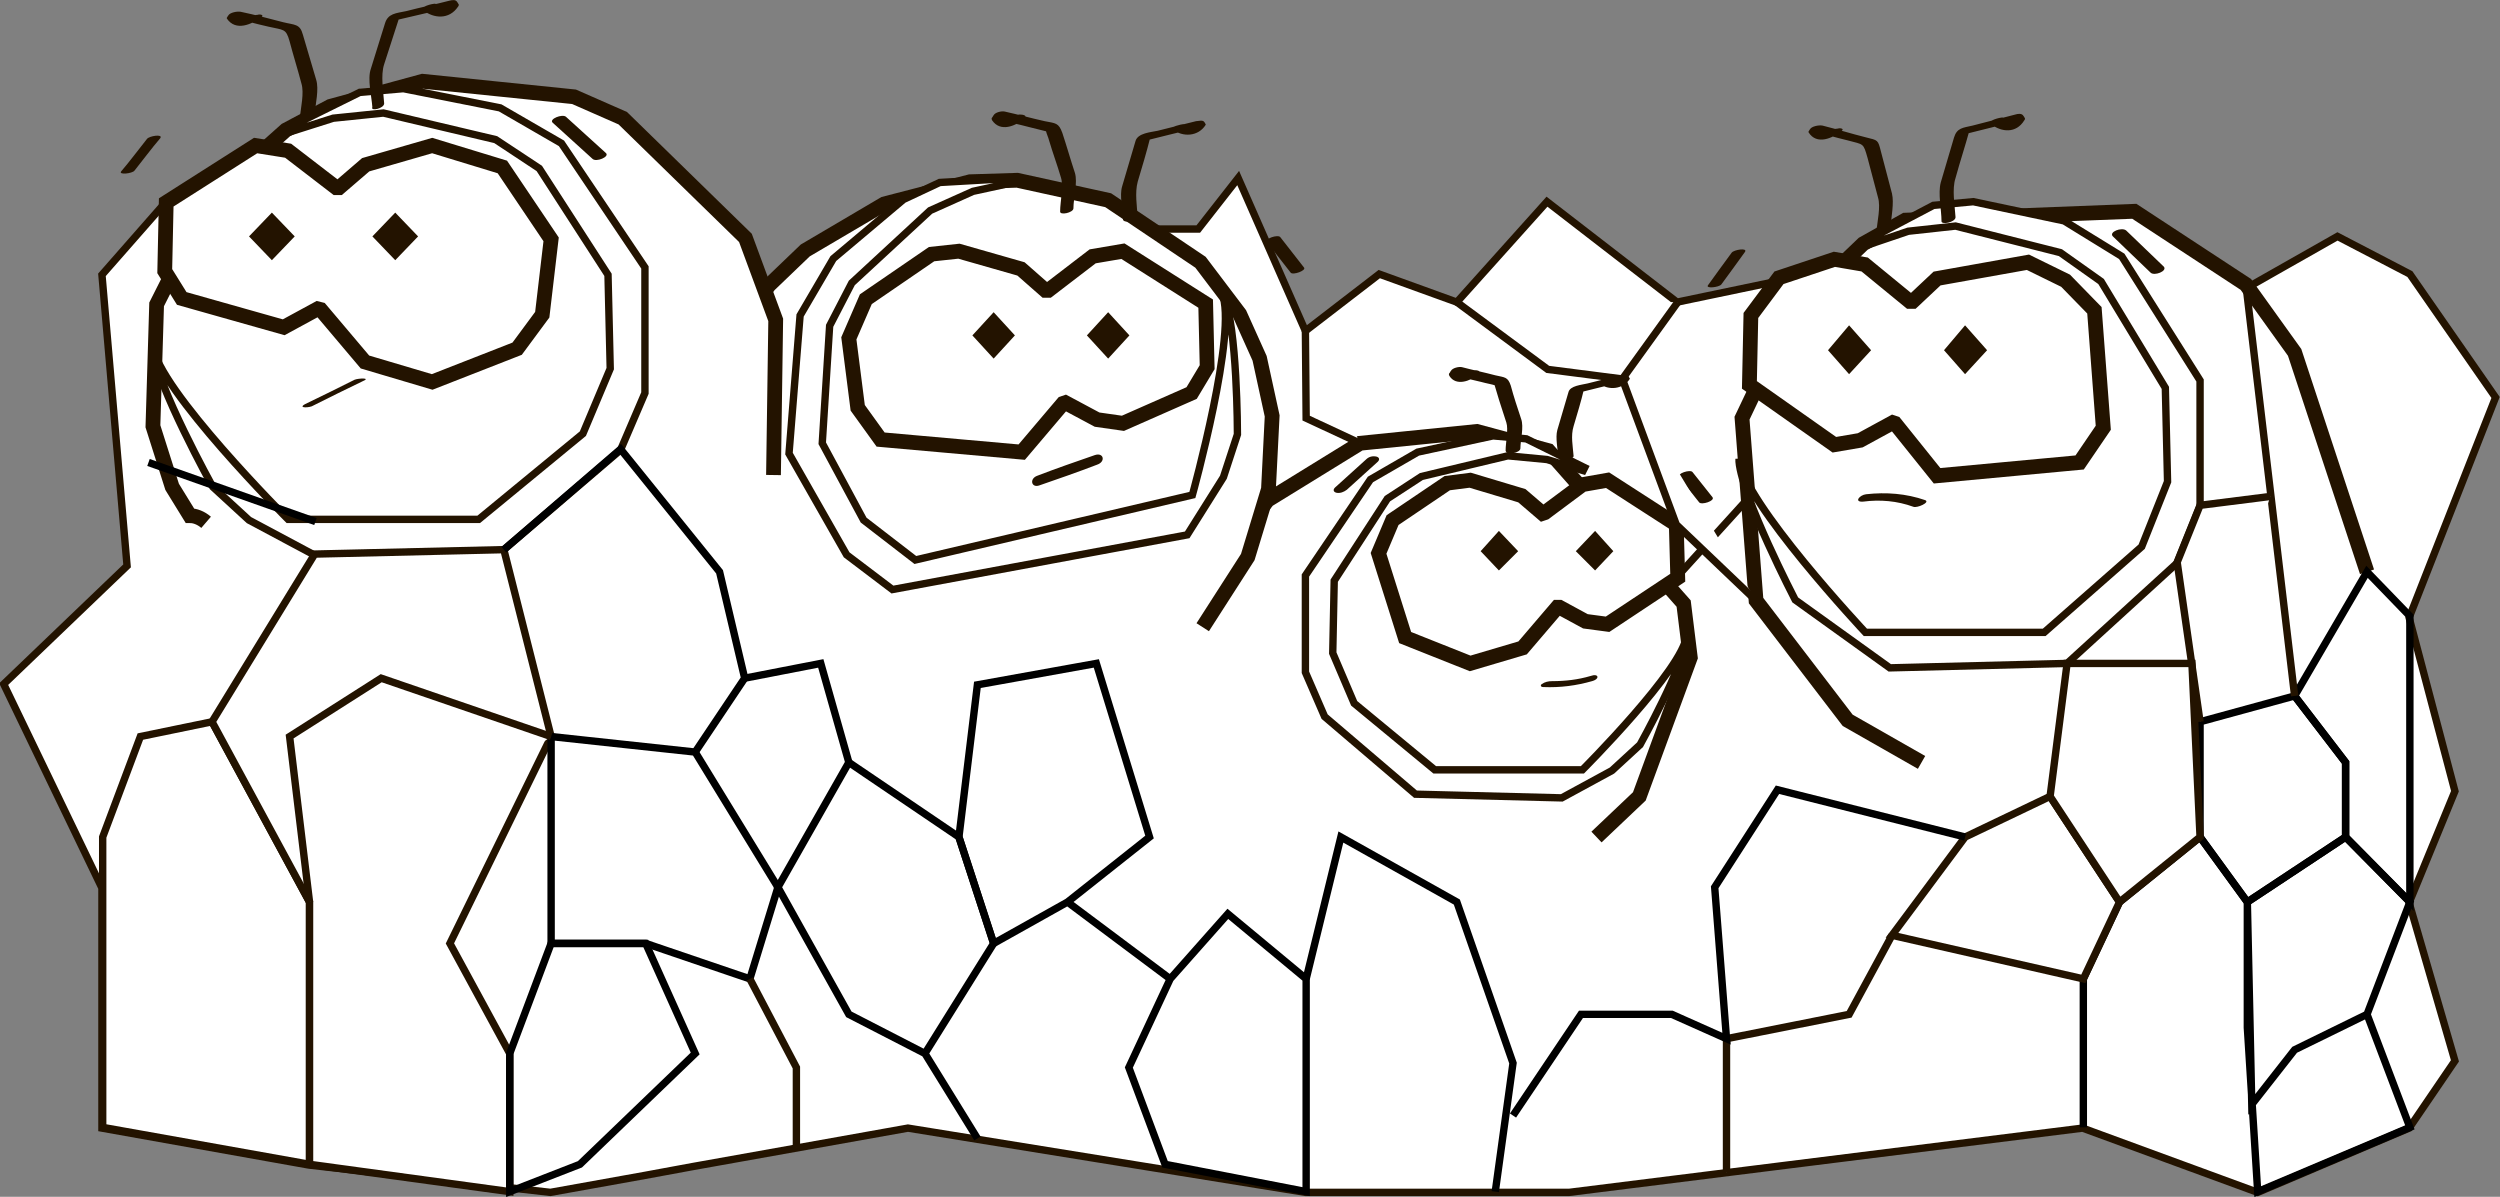 <?xml version="1.0" encoding="utf-8"?>
<!-- Generator: Adobe Illustrator 18.0.0, SVG Export Plug-In . SVG Version: 6.00 Build 0)  -->
<!DOCTYPE svg PUBLIC "-//W3C//DTD SVG 1.1//EN" "http://www.w3.org/Graphics/SVG/1.1/DTD/svg11.dtd">
<svg version="1.1" id="Слой_1" xmlns="http://www.w3.org/2000/svg" xmlns:xlink="http://www.w3.org/1999/xlink" x="0px" y="0px"
	 viewBox="68.8 368.3 338.4 162" enable-background="new 68.8 368.3 338.4 162" xml:space="preserve">
<rect x="68.8" y="368.3" width="338.4" height="162" fill="#808080" stroke="none"/>
<g>
	<g>
		<path fill="#FFFFFF" stroke="#231300" stroke-miterlimit="10" d="M318,404l-4,1.4l-18.2,3.8l-17.6-13.6L266,409.2l-10.5-3.8
			l-10,7.7l-9.1-20.7l-5.4,6.9h-6.3l7,33.2l62.9,15.2l24.6-27.1L318,404z M236.3,426.7l-4.6,5.9l-22.3-4.2l-32.8-1.7l-44.9,2.4
			l-28.6-2.4l-11.9-31l-8.6,9.8l3.4,39.4l-16.7,16l13.3,27.6v32.5l28,5l32.7,3.7l12.8-2.3l6.5-1.2l29.1-5.2l53.8,8.7h35.7l69.5-8.7
			l23.7,8.7l20.5-8.7l6.2-9.1l-6.2-21.4l6.2-15.1l-6.2-23.5l11.7-29.8L395,405.4l-9.8-5.1l-14.1,8"/>
	</g>
	<g>
		<polyline fill="#FFFFFF" stroke="#231300" stroke-width="2" stroke-miterlimit="10" points="389.2,445.7 379.4,416 372.8,406.8 
			357.7,396.9 326.7,398.1 321,401.3 311.5,410.4 304.6,424.9 306.5,449.6 318.9,465.8 328.9,471.5 		"/>
		<g>
			<g>
				<path fill="#231300" d="M324.7,399.1c0.1-1.4,0.5-3.3,0.2-4.6c-0.5-1.9-1-3.8-1.5-5.7c-0.4-1.6-0.4-1.5-2-1.9
					c-2-0.5-3.9-1.1-5.9-1.6c-0.5-0.1-1.5,0.1-1.7,0.5c-0.1,0.1-0.1,0.2-0.2,0.3c0,0,0,0.1,0,0.1c1.1,1.8,3.3,0.8,4.5-0.2
					c0.4-0.3-0.3-0.4-0.5-0.3c-0.9,0.1-1.7,0.2-2.6,0.5c-1.1,0.3-1,0.9,0.2,0.6c0.5-0.1,1-0.2,1.6-0.3c-0.2-0.1-0.3-0.2-0.5-0.3
					c-0.5,0.4-0.9-0.3-0.7-0.7c-0.6,0.2-1.2,0.4-1.7,0.5c1.7,0.4,3.3,0.9,5,1.3c2.2,0.6,2.1,0.3,2.7,2.4c0.5,1.8,0.9,3.5,1.4,5.3
					c0.4,1.3-0.1,3.3-0.2,4.6C322.7,399.9,324.7,399.7,324.7,399.1L324.7,399.1z"/>
			</g>
		</g>
		<polygon fill="#FFFFFF" stroke="#231300" stroke-width="2" stroke-miterlimit="10" points="331,406 327.7,409.1 327.3,409.1 
			321.2,404.1 317.1,403.4 309.6,405.9 305.8,411 305.6,420.4 317.1,428.5 320.6,427.9 325,425.5 325.3,425.6 331,432.7 
			350.3,430.9 353.5,426.2 352.3,410.3 348.4,406.3 343.3,403.8 		"/>
		<polygon fill="#231300" stroke="#231300" stroke-miterlimit="10" points="321.4,415.7 319.1,418.2 316.9,415.7 319.1,413.1 		"/>
		<polygon fill="#231300" stroke="#231300" stroke-miterlimit="10" points="337.1,415.7 334.8,418.2 332.6,415.7 334.8,413.1 		"/>
		<g>
			<g>
				<path fill="#231300" d="M301.8,406.8c1.1-1.5,2.2-3,3.2-4.4c0.4-0.6-1.5-0.3-1.8,0.1c-1.1,1.5-2.2,3-3.2,4.4
					C299.6,407.4,301.5,407.2,301.8,406.8L301.8,406.8z"/>
			</g>
		</g>
		<g>
			<g>
				<path fill="#231300" d="M354.8,400.3c1.7,1.6,3.4,3.3,5.1,4.9c0.5,0.5,2.3-0.2,1.8-0.8c-1.7-1.6-3.4-3.3-5.1-4.9
					C356,399,354.2,399.7,354.8,400.3L354.8,400.3z"/>
			</g>
		</g>
		<path fill="#FFFFFF" stroke="#231300" stroke-miterlimit="10" d="M335.9,395.6l-5.4,0.5l0,0l-9.5,5l0.2,0.5l5.9-2l6.4-0.7
			l14.2,3.6l5.5,3.9l8.7,14.4l0.3,12.7l-3.5,8.8l-13.2,11.6l-24.2,0c0,0-16.6-17.7-17.1-23.5c0,0.1,0,0.3,0,0.4
			c0.4,4.8,7.6,18.7,7.6,18.7l12.8,9.2l24-0.6l14.9-13.6l3.1-7.7l0-17L356,403l-7.8-4.8L335.9,395.6z"/>
		<g>
			<g>
				<path fill="#231300" d="M333.5,397.7c-0.1-1.6-0.5-3.8,0-5.3c0.6-2.2,1.3-4.3,1.9-6.5c-0.3,0.2-0.6,0.4-0.8,0.6
					c2.4-0.6,4.8-1.2,7.2-1.8c-0.4-0.1-0.7-0.1-1.1-0.2c0.1,0.1,1.1,1.3-0.6-0.2c-0.5,0.3-1,0.6-1.5,0.9c0.7,0.1,1.4,0.2,2.1,0.4
					c0.6,0.1,2.3-0.7,1.2-1c-0.7-0.2-1.4-0.3-2.1-0.4c-0.2,0-2.1,0.4-1.5,0.9c1.4,1.1,3.4,1.3,4.5-0.5c0.1-0.1,0.1-0.2,0.1-0.3
					c-0.1-0.1-0.1-0.2-0.2-0.3c-0.2-0.4-0.8-0.3-1.1-0.2c-1.9,0.5-3.9,1-5.8,1.5c-1.3,0.3-2.1,0.3-2.5,1.6c-0.6,2-1.2,4.1-1.8,6.1
					c-0.4,1.5,0.1,3.7,0.1,5.2C331.5,398.8,333.5,398.4,333.5,397.7L333.5,397.7z"/>
			</g>
		</g>
		<g>
			<g>
				<path fill="#231300" d="M321,436.2c2.3-0.3,4.6-0.1,6.8,0.7c0.5,0.2,2.3-0.6,1.6-0.9c-2.6-0.9-5.3-1.1-8-0.8
					C320.5,435.3,319.7,436.3,321,436.2L321,436.2z"/>
			</g>
		</g>
	</g>
	<g>
		<polyline fill="#FFFFFF" stroke="#231300" stroke-width="2" stroke-miterlimit="10" points="284.9,481.6 290.7,476.1 297.6,457.3 
			296.7,450 278.4,429.3 268.7,426.7 252.9,428.3 240.4,436 234.9,443.1 231.7,451.7 		"/>
		<g>
			<g>
				<path fill="#231300" d="M281.8,430c-0.1-1.3-0.4-2.7,0-4c0.5-1.7,1-3.3,1.4-5c-0.3,0.2-0.6,0.3-0.9,0.5c2-0.5,4-1,6.1-1.5
					c-0.4,0-0.7,0-1.1-0.1c0.3,0.5,0-0.1-0.2-0.3c-0.5,0.2-1,0.5-1.5,0.7c0.5,0,1,0.1,1.5,0.3c0.5,0.1,2.2-0.6,1.6-0.8
					c-0.6-0.1-1.2-0.3-1.9-0.3c-0.2,0-2,0.4-1.5,0.7c1.2,1,3.2,0.8,4.1-0.6c0,0,0-0.1,0-0.1c-0.1-0.1-0.1-0.2-0.2-0.3
					c-0.2-0.3-0.8-0.1-1.1-0.1c-1.5,0.4-2.9,0.7-4.4,1.1c-0.8,0.2-2.4,0.3-2.6,1.2c-0.5,1.7-1,3.4-1.5,5.1c-0.3,1.1,0.1,2.6,0.1,3.8
					C279.9,430.8,281.9,430.5,281.8,430L281.8,430z"/>
			</g>
		</g>
		<polygon fill="#FFFFFF" stroke="#231300" stroke-width="2" stroke-miterlimit="10" points="267.8,433.3 274.8,435.4 277.6,437.8 
			277.9,437.7 283,433.9 286.4,433.3 295.7,439.3 295.9,446.5 286.4,452.8 283.4,452.4 279.9,450.5 279.6,450.5 274.9,456 
			267.8,458.1 259,454.6 255.4,443.2 257.3,438.7 264.7,433.7 		"/>
		<polygon fill="#231300" stroke="#231300" stroke-miterlimit="10" points="282.8,442.9 284.7,444.8 286.5,442.9 284.7,440.9 		"/>
		<polygon fill="#231300" stroke="#231300" stroke-miterlimit="10" points="269.9,442.9 271.7,444.8 273.6,442.9 271.7,440.9 		"/>
		<g>
			<g>
				<path fill="#231300" d="M300.6,435.6c-0.9-1.1-1.8-2.3-2.7-3.4c-0.3-0.4-2.2,0.2-1.8,0.7c0.9,1.1,1.8,2.3,2.7,3.4
					C299.1,436.7,301,436.1,300.6,435.6L300.6,435.6z"/>
			</g>
		</g>
		<g>
			<g>
				<path fill="#231300" d="M253.7,430.5c-1.4,1.3-2.8,2.5-4.2,3.8c-0.3,0.3-0.2,0.6,0.2,0.7c0.5,0.1,1-0.1,1.4-0.4
					c1.4-1.3,2.8-2.5,4.2-3.8c0.3-0.3,0.2-0.6-0.2-0.7C254.6,430,254.1,430.1,253.7,430.5L253.7,430.5z"/>
			</g>
		</g>
		<path fill="#FFFFFF" stroke="#231300" stroke-miterlimit="10" d="M270.9,427.3l4.5,0.4l0,0l7.9,3.9l-0.2,0.4l-4.9-1.5l-5.3-0.5
			l-11.7,2.8l-4.6,3l-7.2,11.1l-0.2,9.8l2.9,6.8l10.9,9l20,0c0,0,13.7-13.7,14.1-18.2c0,0.1,0,0.2,0,0.3c-0.3,3.7-6.3,14.5-6.3,14.5
			l-3.8,3.5l-6.8,3.7l-19.8-0.5l-12.3-10.5l-2.6-6l0-13.1l8.8-13l6.4-3.7L270.9,427.3z"/>
		<g>
			<g>
				<path fill="#231300" d="M274.6,429c0-1.1,0.5-2.9,0.1-4c-0.5-1.5-1-3-1.4-4.5c-0.4-1.2-0.8-1.1-2.1-1.4c-1.5-0.4-3-0.7-4.5-1.1
					c-0.4-0.1-1.3,0.1-1.5,0.5c-0.1,0.1-0.1,0.2-0.2,0.3c-0.1,0.1-0.1,0.2,0,0.4c0.9,1.4,2.8,0.7,3.9-0.2c0.6-0.5-0.2-0.6-0.6-0.6
					c-0.7,0.1-1.3,0.2-2,0.3c-1.2,0.3-0.9,1.2,0.2,0.9c0.5-0.1,1-0.2,1.5-0.2c-0.2-0.2-0.4-0.4-0.6-0.6c-0.2,0.1-0.3,0.1-0.4-0.1
					c-0.2-0.2-0.1,0.1,0-0.1c-0.5,0.2-1,0.3-1.5,0.5c1.3,0.3,2.5,0.6,3.8,0.9c0.7,0.2,1.4,0.3,2,0.5c0.3,0.1-0.3-0.4-0.2-0.1
					c0.1,0.3,0.2,0.7,0.3,1c0.4,1.4,0.9,2.8,1.3,4.1c0.3,0.9-0.1,2.7-0.1,3.8C272.7,430,274.6,429.6,274.6,429L274.6,429z"/>
			</g>
		</g>
		<g>
			<g>
				<path fill="#231300" d="M277.7,461.3c2.3,0.1,4.5-0.2,6.6-0.8c1.1-0.3,0.9-1.1-0.2-0.7c-1.7,0.5-3.4,0.7-5.2,0.7
					c-0.5,0-1,0.1-1.4,0.4C277.3,461,277.3,461.3,277.7,461.3L277.7,461.3z"/>
			</g>
		</g>
	</g>
	<g>
		<polyline fill="#FFFFFF" stroke="#231300" stroke-width="2" stroke-miterlimit="10" points="231.6,453.2 237.7,443.7 240.5,434.5 
			241,424.6 239.3,416.8 236.6,410.8 231.3,403.8 218.8,395.4 206.5,392.7 200.1,392.9 188.5,395.9 177.8,402.2 172.9,406.9 
			168.9,412.3 164.4,422.3 162.9,433 		"/>
		<g>
			<g>
				<path fill="#231300" d="M222.8,397.7c-0.1-1.5-0.4-3.3,0-4.8c0.6-2,1.2-4,1.7-6c-0.3,0.2-0.6,0.3-0.9,0.5
					c2.4-0.6,4.8-1.2,7.3-1.8c-0.4,0-0.7,0-1.1-0.1c0.4,0.6-0.1,0.2-0.6-0.2c-0.5,0.2-1,0.5-1.5,0.7c0.6,0,1.3,0.2,1.9,0.3
					c0.5,0.1,2.2-0.6,1.6-0.8c-0.7-0.2-1.5-0.3-2.2-0.4c-0.2,0-2,0.4-1.5,0.7c1.4,1.1,3.5,1,4.5-0.6c0,0,0-0.1,0-0.1
					c-0.1-0.1-0.1-0.2-0.2-0.3c-0.2-0.3-0.8-0.1-1.1-0.1c-1.7,0.4-3.5,0.9-5.2,1.3c-0.9,0.2-2.7,0.3-3,1.4c-0.6,2-1.2,4.1-1.8,6.1
					c-0.4,1.3,0.1,3.1,0.1,4.5C220.9,398.6,222.8,398.2,222.8,397.7L222.8,397.7z"/>
			</g>
		</g>
		<polygon fill="#FFFFFF" stroke="#231300" stroke-width="2" stroke-miterlimit="10" points="198.6,402.3 207,404.7 210.3,407.6 
			210.7,407.6 216.7,403 220.8,402.3 232,409.4 232.2,418 230.1,421.5 220.8,425.6 217.3,425.1 213,422.8 212.7,422.9 207.1,429.5 
			188,427.8 184.9,423.5 183.7,414.1 186,408.8 194.9,402.7 		"/>
		<polygon fill="#231300" stroke="#231300" stroke-miterlimit="10" points="216.6,413.7 218.8,416.1 221,413.7 218.8,411.3 		"/>
		<polygon fill="#231300" stroke="#231300" stroke-miterlimit="10" points="201.1,413.7 203.3,416.1 205.5,413.7 203.3,411.3 		"/>
		<g>
			<g>
				<path fill="#231300" d="M245.3,404.5c-1.1-1.4-2.1-2.7-3.2-4.1c-0.3-0.4-2.2,0.2-1.8,0.7c1.1,1.4,2.1,2.7,3.2,4.1
					C243.8,405.6,245.7,404.9,245.3,404.5L245.3,404.5z"/>
			</g>
		</g>
		<g>
			<g>
				<path fill="#231300" d="M189.4,398.3c-1.7,1.5-3.4,3-5,4.6c-0.3,0.3-0.2,0.6,0.2,0.7c0.5,0.1,1-0.1,1.4-0.4c1.7-1.5,3.4-3,5-4.6
					c0.3-0.3,0.2-0.6-0.2-0.7C190.3,397.8,189.8,397.9,189.4,398.3L189.4,398.3z"/>
			</g>
		</g>
		<path fill="#FFFFFF" stroke="#231300" stroke-miterlimit="10" d="M191.1,395.3l4.9-2.3l0,0l10.5-0.6l0,0.5l-6,1.3l-5.8,2.6
			l-10.6,9.8l-3,5.8l-1,15.9l5.6,10.4l7,5.4l37.5-8.8c0,0,6.2-22.3,4-27.3c0.1,0.1,0.1,0.2,0.2,0.3c1.9,4,1.9,18.8,1.9,18.8
			l-1.9,5.8l-4.9,7.8l-39.9,7.4l-6.2-4.7l-7.8-13.7l1.5-18.7l4.5-7.7L191.1,395.3z"/>
		<g>
			<g>
				<path fill="#231300" d="M214.1,396.5c0-1.4,0.6-3.5,0.2-4.8c-0.6-1.8-1.1-3.6-1.7-5.4c-0.5-1.4-0.9-1.3-2.4-1.6
					c-1.8-0.4-3.6-0.9-5.4-1.3c-0.4-0.1-1.3,0.1-1.5,0.5c-0.1,0.1-0.1,0.2-0.2,0.3c-0.1,0.1-0.1,0.2,0,0.4c1.1,1.6,3.1,0.8,4.3-0.2
					c0.6-0.5-0.2-0.6-0.6-0.6c-0.8,0.1-1.6,0.2-2.3,0.4c-1.2,0.3-0.9,1.2,0.2,0.9c0.6-0.1,1.2-0.2,1.8-0.3c-0.2-0.2-0.4-0.4-0.6-0.6
					c-0.6,0.5-0.9-0.2-0.8-0.3c-0.5,0.2-1,0.3-1.5,0.5c1.5,0.4,3,0.7,4.5,1.1c0.8,0.2,1.6,0.4,2.4,0.6c0.4,0.1-0.3-0.4-0.1,0
					c0.1,0.4,0.3,0.8,0.4,1.2c0.5,1.7,1.1,3.3,1.6,5c0.4,1.2-0.1,3.3-0.1,4.6C212.2,397.5,214.1,397.1,214.1,396.5L214.1,396.5z"/>
			</g>
		</g>
		<g>
			<g>
				<path fill="#231300" d="M217,429.9c-2.6,0.9-5.2,1.8-7.8,2.8c-1.1,0.4-0.8,1.7,0.3,1.3c2.6-0.9,5.2-1.8,7.8-2.8
					C218.5,430.8,218.2,429.5,217,429.9L217,429.9z"/>
			</g>
		</g>
	</g>
	<g>
		<path fill="#FFFFFF" stroke="#231300" stroke-width="2" stroke-miterlimit="10" d="M96.7,439c-0.7-0.6-1.5-0.9-2.2-0.9l-2.4-3.9
			l-2.6-8.2l0.5-16.5l7.3-14.5l10.2-9.1l6-3.2l12.5-3.4l20.5,2.1l6.6,2.9l16.6,16.2l4.1,11.1l-0.3,21"/>
		<g>
			<g>
				<path fill="#231300" d="M111.4,383.7c0.1-1.3,0.6-3.3,0.2-4.6c-0.6-2-1.2-4.1-1.8-6.1c-0.4-1.5-1.1-1.3-2.7-1.7
					c-1.9-0.5-3.8-1-5.7-1.4c-0.5-0.1-1.5,0.1-1.7,0.5c-0.1,0.1-0.1,0.2-0.2,0.3c0,0,0,0.1,0,0.1c1.2,1.8,3.4,0.8,4.7-0.2
					c0.4-0.3-0.3-0.4-0.5-0.3c-0.9,0.1-1.8,0.2-2.7,0.5c-1.1,0.3-1,0.9,0.2,0.6c0.6-0.1,1.1-0.2,1.7-0.3c-0.2-0.1-0.3-0.2-0.5-0.3
					c-0.5,0.4-1.1-0.2-0.8-0.7c-0.6,0.2-1.2,0.4-1.7,0.5c1.7,0.4,3.4,0.9,5.2,1.3c2.1,0.5,2.4,0.2,2.9,2c0.5,1.9,1.1,3.8,1.6,5.7
					c0.4,1.3-0.1,3.3-0.2,4.6C109.5,384.6,111.4,384.3,111.4,383.7L111.4,383.7z"/>
			</g>
		</g>
		<polygon fill="#FFFFFF" stroke="#231300" stroke-width="2" stroke-miterlimit="10" points="127.3,388 118.3,390.6 114.7,393.7 
			114.3,393.7 107.8,388.7 103.4,388 91.3,395.7 91.1,405 93.4,408.7 107.2,412.6 111.8,410.1 112.2,410.2 118.2,417.3 127.3,420 
			138.8,415.5 142.2,410.9 143.4,400.7 136.8,390.9 		"/>
		<polygon fill="#231300" stroke="#231300" stroke-miterlimit="10" points="108,400.3 105.6,402.8 103.2,400.3 105.6,397.8 		"/>
		<polygon fill="#231300" stroke="#231300" stroke-miterlimit="10" points="124.7,400.3 122.3,402.8 119.9,400.3 122.3,397.8 		"/>
		<g>
			<g>
				<path fill="#231300" d="M87,391.4c1.2-1.5,2.3-3,3.5-4.4c0.4-0.6-1.5-0.3-1.8,0.1c-1.2,1.5-2.3,3-3.5,4.4
					C84.8,392,86.7,391.8,87,391.4L87,391.4z"/>
			</g>
		</g>
		<g>
			<g>
				<path fill="#231300" d="M143.6,384.9c1.8,1.6,3.6,3.3,5.4,4.9c0.5,0.5,2.4-0.3,1.8-0.8c-1.8-1.6-3.6-3.3-5.4-4.9
					C144.9,383.7,143.1,384.4,143.6,384.9L143.6,384.9z"/>
			</g>
		</g>
		<path fill="#FFFFFF" stroke="#231300" stroke-miterlimit="10" d="M123.4,380.3l-5.8,0.5l-0.1,0l-10.1,5l0.2,0.5l6.3-2l6.8-0.7
			l15.2,3.6l5.9,3.9l9.3,14.4l0.3,12.7l-3.7,8.8l-14.1,11.6l-25.8,0c0,0-17.7-17.7-18.3-23.5c0,0.1,0,0.3,0,0.4
			c0.4,4.8,8.1,18.7,8.1,18.7l4.9,4.5l8.8,4.7l25.6-0.6l15.9-13.6l3.3-7.7l0-17l-11.3-16.8l-8.3-4.8L123.4,380.3z"/>
		<g>
			<g>
				<path fill="#231300" d="M120.8,382.3c-0.1-1.6-0.5-3.8,0-5.3c0.7-2.2,1.4-4.3,2.1-6.5c-0.3,0.2-0.6,0.4-0.8,0.6
					c2.6-0.6,5.1-1.2,7.7-1.8c-0.4-0.1-0.7-0.1-1.1-0.2c0,0.1,1.5,1.7-0.8-0.2c-0.5,0.3-1,0.6-1.5,0.9c0.8,0.1,1.5,0.2,2.2,0.4
					c0.6,0.1,2.3-0.7,1.2-1c-0.7-0.2-1.5-0.3-2.2-0.4c-0.2,0-2.1,0.4-1.5,0.9c1.4,1.1,3.5,1.3,4.7-0.5c0.1-0.1,0.1-0.2,0.1-0.3
					c-0.1-0.1-0.1-0.2-0.2-0.3c-0.2-0.4-0.7-0.3-1.1-0.2c-1.9,0.5-3.9,0.9-5.8,1.4c-1.4,0.3-2.5,0.3-2.9,1.7c-0.6,2-1.3,4.1-1.9,6.1
					c-0.5,1.4,0.1,3.7,0.2,5.2C118.9,383.4,120.8,383,120.8,382.3L120.8,382.3z"/>
			</g>
		</g>
		<g>
			<g>
				<path fill="#231300" d="M116.8,419.7c-2.2,1.1-4.4,2.2-6.7,3.3c-1.1,0.6,0.7,0.5,1.1,0.2c2.2-1.1,4.4-2.2,6.7-3.3
					C119.1,419.4,117.3,419.5,116.8,419.7L116.8,419.7z"/>
			</g>
		</g>
	</g>
	<polygon fill="none" stroke="#000000" stroke-miterlimit="10" points="373,490.4 366.6,481.6 366.6,466 379.4,462.5 386.3,471.5 
		386.3,481.6 	"/>
	<polyline fill="none" stroke="#000000" stroke-miterlimit="10" points="389.2,505.6 395,490.4 386.3,481.6 373,490.4 373.6,517.8 
		379.4,510.4 389.2,505.6 395,520.9 374.4,529.6 373,507.4 373,490.4 366.6,481.6 355.7,490.4 350.8,500.8 350.8,520.9 	"/>
	<polygon fill="none" stroke="#000000" stroke-miterlimit="10" points="389.2,445.7 395,451.7 395,490.4 386.3,481.6 386.3,471.5 
		379.4,462.5 	"/>
	<line fill="#FFFFFF" stroke="#231300" stroke-miterlimit="10" x1="372.8" y1="406.8" x2="379.4" y2="462.5"/>
	<polyline fill="#FFFFFF" stroke="#231300" stroke-miterlimit="10" points="366.6,466 363.5,444.4 366.6,436.7 376.1,435.5 	"/>
	<polygon fill="#FFFFFF" stroke="#231300" stroke-miterlimit="10" points="350.8,500.8 324.9,494.9 334.8,481.6 346.3,476.1 
		355.7,490.4 	"/>
	<polygon fill="#FFFFFF" stroke="#231300" stroke-miterlimit="10" points="366.6,481.6 365.5,458.1 348.6,458.1 346.3,476.1 
		355.7,490.4 	"/>
	<polyline fill="#FFFFFF" stroke="#231300" stroke-miterlimit="10" points="324.9,494.9 319.1,505.6 302.5,508.9 302.5,527 	"/>
	<polygon fill="#FFFFFF" stroke="#231300" stroke-miterlimit="10" points="110.7,525.9 110.7,490.4 97.5,466 87.8,468 82.7,481.6 
		82.7,520.9 	"/>
	<polygon fill="#FFFFFF" stroke="#231300" stroke-miterlimit="10" points="137.8,529.6 110.7,525.9 110.7,490.4 97.5,466 
		111.4,443.3 137,442.7 143.4,468 129.7,496 137.8,510.9 	"/>
	<polygon fill="none" stroke="#000000" stroke-miterlimit="10" points="162.9,510.9 156.2,496 143.4,496 137.8,510.9 137.8,529.6 
		147.3,525.9 	"/>
	<polygon fill="none" stroke="#000000" stroke-miterlimit="10" points="143.4,468 162.9,470.1 174.1,488.4 170.3,500.8 156.2,496 
		143.4,496 	"/>
	<polyline fill="none" stroke="#000000" stroke-miterlimit="10" points="162.9,470.1 169.6,460.1 166.2,445.7 152.8,429.1 
		137,442.7 	"/>
	<polyline fill="none" stroke="#000000" stroke-miterlimit="10" points="194,510.9 203.3,496 198.6,481.6 183.7,471.5 174.1,488.4 
		183.7,505.6 194,510.9 201.1,522.4 	"/>
	<polyline fill="none" stroke="#000000" stroke-miterlimit="10" points="169.6,460.1 179.9,458.1 183.7,471.5 	"/>
	<polyline fill="#FFFFFF" stroke="#231300" stroke-miterlimit="10" points="110.7,490.4 108,468 120.4,460.1 143.4,468 	"/>
	<polyline fill="#FFFFFF" stroke="#231300" stroke-miterlimit="10" points="170.3,500.8 176.6,512.8 176.6,523.6 	"/>
	<polyline fill="none" stroke="#000000" stroke-miterlimit="10" points="227.2,500.8 235,492 245.6,500.8 245.6,512.8 245.6,529.6 
		226.5,525.9 221.6,512.8 227.2,500.8 213.3,490.4 203.3,496 198.6,481.6 201.1,461 217.2,458.1 224.4,481.6 213.3,490.4 	"/>
	<polyline fill="none" stroke="#000000" stroke-miterlimit="10" points="271.2,529.6 273.6,512.2 266,490.4 250.3,481.6 
		245.6,500.8 	"/>
	<polyline fill="none" stroke="#000000" stroke-miterlimit="10" points="273.6,519.3 282.8,505.6 295.1,505.6 302.5,508.9 
		300.9,488.4 309.4,475.2 334.8,481.6 	"/>
	<polyline fill="#FFFFFF" stroke="#231300" stroke-miterlimit="10" points="266,409.2 278.3,418.3 288.4,419.6 295.9,409.2 	"/>
	<polyline fill="#FFFFFF" stroke="#231300" stroke-miterlimit="10" points="288.4,419.6 295.7,439.3 306.5,449.6 	"/>
	<polyline fill="#FFFFFF" stroke="#231300" stroke-miterlimit="10" points="245.5,413.1 245.6,424.9 252.9,428.3 	"/>
</g>
<line fill="none" stroke="#000000" stroke-miterlimit="10" x1="88.9" y1="430.9" x2="111.5" y2="438.9"/>
</svg>
